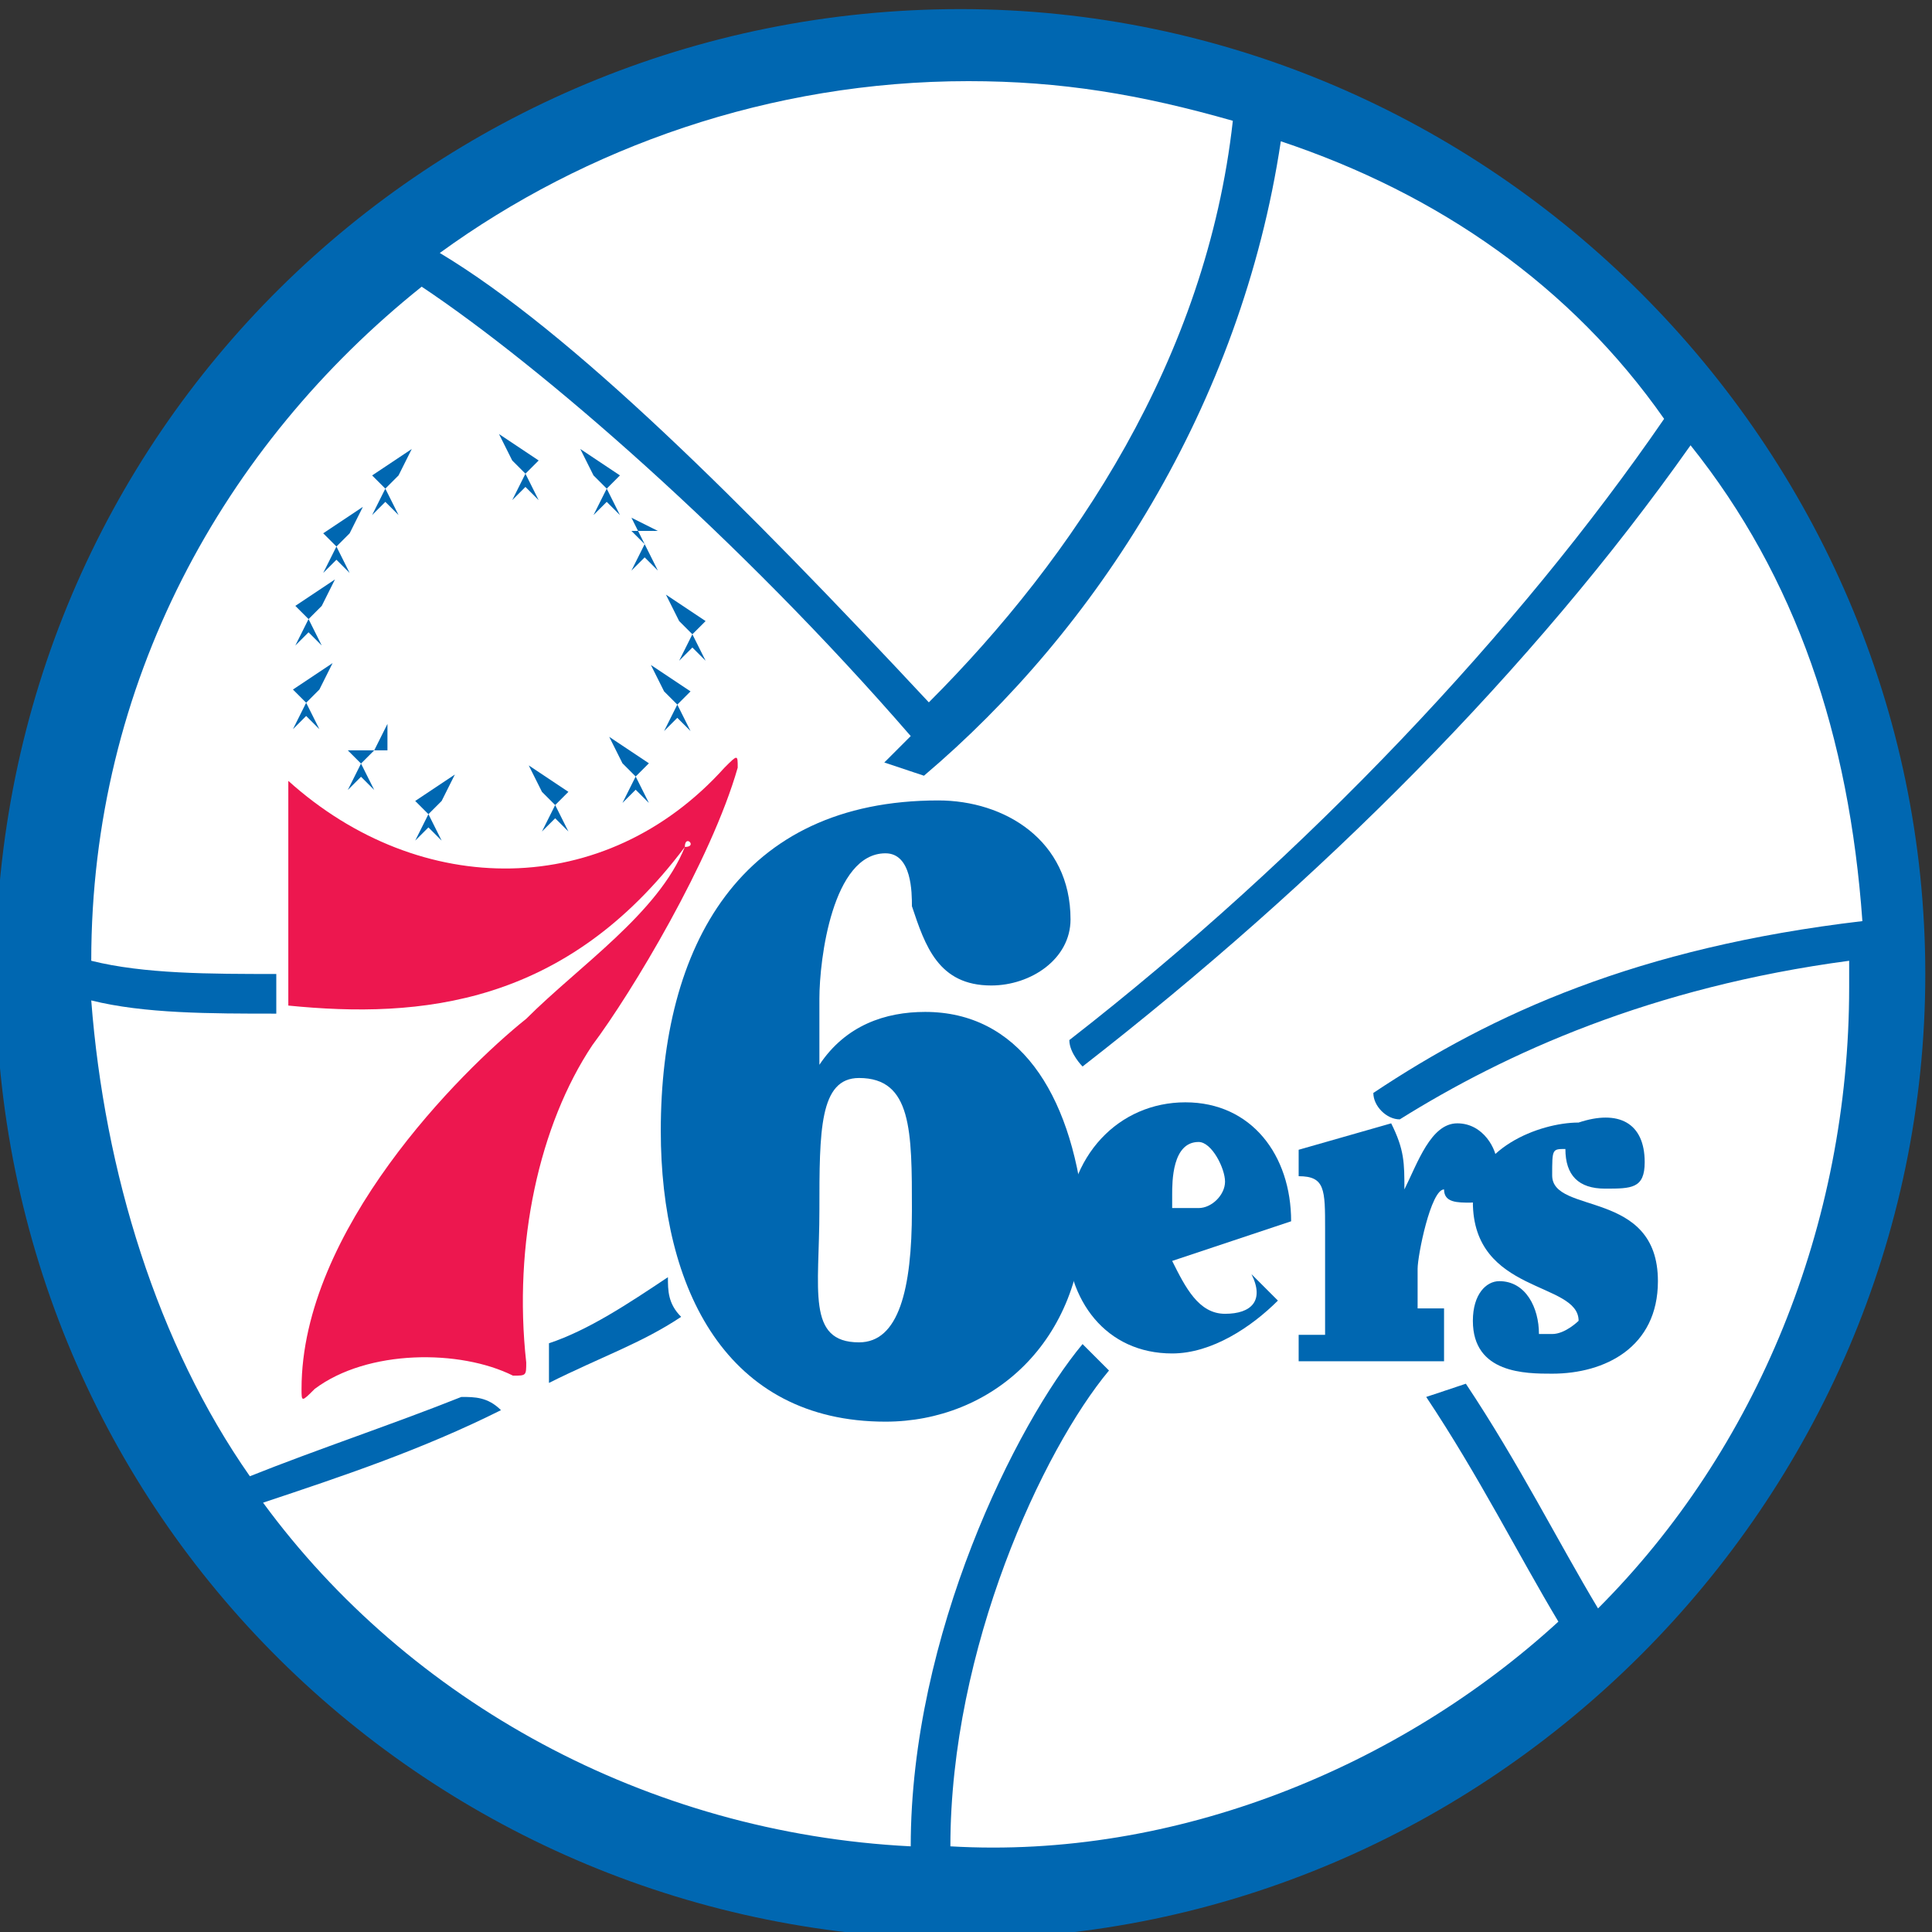 <?xml version="1.0" encoding="utf-8"?>
<!-- Generator: Adobe Illustrator 23.0.6, SVG Export Plug-In . SVG Version: 6.00 Build 0)  -->
<svg version="1.1"
	 id="svg47582" xmlns:cc="http://creativecommons.org/ns#" xmlns:dc="http://purl.org/dc/elements/1.1/" xmlns:rdf="http://www.w3.org/1999/02/22-rdf-syntax-ns#" xmlns:svg="http://www.w3.org/2000/svg"
	 xmlns="http://www.w3.org/2000/svg" xmlns:xlink="http://www.w3.org/1999/xlink" x="0px" y="0px" viewBox="0 0 300 300"
	 style="enable-background:new 0 0 300 300;" xml:space="preserve">
<rect x="0" y="0" width="300" height="300" fill="#333333" stroke="none"/>
<style type="text/css">
	.st0{fill:#0067B1;}
	.st1{fill:#FFFFFF;}
	.st2{fill:#ED174F;}
</style>
<g id="g47425" transform="matrix(20.524,0,0,-20.524,-9661.707,6160.297)">
	<g id="g14509" transform="translate(490.418,287.882)">
		<path id="path14511" class="st0" d="M-12.4,12.2c-4,0-7.3-3.2-7.3-7.3s3.3-7.3,7.3-7.3c4,0,7.3,3.3,7.3,7.3S-8.4,12.2-12.4,12.2"
			/>
	</g>
	<g id="g14513" transform="translate(495.742,271.882)">
		<path id="path14515" class="st1" d="M-14.2,17.7c0.4-0.6,0.7-1.2,1-1.7c-1.2-1.1-2.9-1.8-4.6-1.7c0,1.5,0.7,3,1.2,3.6
			c-0.1,0.1-0.1,0.1-0.2,0.2c-0.5-0.6-1.3-2.2-1.3-3.8c-2,0.1-3.8,1.1-4.9,2.6c0.6,0.2,1.2,0.4,1.8,0.7c-0.1,0.1-0.2,0.1-0.3,0.1
			c-0.5-0.2-1.1-0.4-1.6-0.6c-0.7,1-1.1,2.3-1.2,3.6c0.4-0.1,0.9-0.1,1.4-0.1l0,0.3c-0.5,0-1,0-1.4,0.1c0,2.1,1,3.9,2.5,5.1
			c0.9-0.6,2.4-1.9,3.7-3.4c-0.1-0.1-0.2-0.2-0.2-0.2l0.3-0.1c1.3,1.1,2.4,2.8,2.7,4.8c1.2-0.4,2.2-1.1,2.9-2.1
			c-1.1-1.6-2.7-3.3-4.5-4.7c0-0.1,0.1-0.2,0.1-0.2c1.8,1.4,3.4,3,4.6,4.7c0.8-1,1.2-2.2,1.3-3.6c-1.7-0.2-2.8-0.7-3.7-1.3
			c0-0.1,0.1-0.2,0.2-0.2c0.8,0.5,1.9,1,3.4,1.2c0-0.1,0-0.1,0-0.2c0-1.8-0.7-3.5-1.9-4.7c-0.3,0.5-0.6,1.1-1,1.7L-14.2,17.7"/>
	</g>
	<g id="g14517" transform="translate(489.979,279.837)">
		<path id="path14519" class="st1" d="M-12.2,15c-1.4,1.5-2.7,2.8-3.7,3.4c1.1,0.8,2.5,1.3,4,1.3c0.7,0,1.3-0.1,2-0.3
			C-10.1,17.6-11.1,16.1-12.2,15"/>
	</g>
	<g id="g14521" transform="translate(485.027,282.967)">
		<path id="path14523" class="st0" d="M-10.5,13.9l0.1-0.2h0.2l-0.1-0.1l0.1-0.2l-0.1,0.1l-0.1-0.1l0.1,0.2l-0.1,0.1h0.2L-10.5,13.9
			z"/>
	</g>
	<g id="g14525" transform="translate(486.629,282.034)">
		<path id="path14527" class="st0" d="M-11.1,14.2l0.1-0.2h0.2L-11,14l0.1-0.2l-0.1,0.1l-0.1-0.1l0.1,0.2l-0.1,0.1h0.2L-11.1,14.2z"
			/>
	</g>
	<g id="g14529" transform="translate(485.942,282.754)">
		<path id="path14531" class="st0" d="M-10.8,14l0.1-0.2h0.2l-0.1-0.1l0.1-0.2l-0.1,0.1l-0.1-0.1l0.1,0.2l-0.1,0.1h0.2L-10.8,14z"/>
	</g>
	<g id="g14533" transform="translate(486.89,281.152)">
		<path id="path14535" class="st0" d="M-11.1,14.5l0.1-0.2h0.2l-0.1-0.1l0.1-0.2l-0.1,0.1l-0.1-0.1l0.1,0.2l-0.1,0.1h0.2L-11.1,14.5
			z"/>
	</g>
	<g id="g14537" transform="translate(486.776,280.22)">
		<path id="path14539" class="st0" d="M-11.1,14.9l0.1-0.2h0.2l-0.1-0.1l0.1-0.2l-0.1,0.1l-0.1-0.1l0.1,0.2l-0.1,0.1h0.2L-11.1,14.9
			z"/>
	</g>
	<g id="g14541" transform="translate(486.261,279.476)">
		<path id="path14543" class="st0" d="M-10.9,15.1l0.1-0.2h0.2l-0.1-0.1l0.1-0.2l-0.1,0.1l-0.1-0.1l0.1,0.2l-0.1,0.1h0.2L-10.9,15.1
			z"/>
	</g>
	<g id="g14545" transform="translate(485.452,279.06)">
		<path id="path14547" class="st0" d="M-10.7,15.3l0.1-0.2h0.2l-0.1-0.1l0.1-0.2l-0.1,0.1l-0.1-0.1l0.1,0.2l-0.1,0.1h0.2L-10.7,15.3
			z"/>
	</g>
	<g id="g14549" transform="translate(483.397,282.116)">
		<path id="path14551" class="st0" d="M-9.9,14.2L-10,14h-0.2l0.1-0.1l-0.1-0.2l0.1,0.1l0.1-0.1l-0.1,0.2l0.1,0.1h-0.2L-9.9,14.2z"
			/>
	</g>
	<g id="g14553" transform="translate(484.067,282.754)">
		<path id="path14555" class="st0" d="M-10.2,14l-0.1-0.2h-0.2l0.1-0.1l-0.1-0.2l0.1,0.1l0.1-0.1l-0.1,0.2l0.1,0.1h-0.2L-10.2,14z"
			/>
	</g>
	<g id="g14557" transform="translate(483.086,281.267)">
		<path id="path14559" class="st0" d="M-9.8,14.5l-0.1-0.2h-0.2l0.1-0.1l-0.1-0.2l0.1,0.1l0.1-0.1l-0.1,0.2l0.1,0.1h-0.2L-9.8,14.5z
			"/>
	</g>
	<g id="g14561" transform="translate(483.168,280.334)">
		<path id="path14563" class="st0" d="M-9.9,14.8l-0.1-0.2h-0.2l0.1-0.1l-0.1-0.2l0.1,0.1l0.1-0.1l-0.1,0.2l0.1,0.1h-0.2L-9.9,14.8z
			"/>
	</g>
	<g id="g14565" transform="translate(483.683,279.574)">
		<path id="path14567" class="st0" d="M-10,15.1l-0.1-0.2h-0.2l0.1-0.1l-0.1-0.2l0.1,0.1l0.1-0.1l-0.1,0.2l0.1,0.1H-10L-10,15.1z"/>
	</g>
	<g id="g14569" transform="translate(484.493,279.091)">
		<path id="path14571" class="st0" d="M-10.3,15.2l-0.1-0.2h-0.2l0.1-0.1l-0.1-0.2l0.1,0.1l0.1-0.1l-0.1,0.2l0.1,0.1h-0.2
			L-10.3,15.2z"/>
	</g>
	<g id="g14573" transform="translate(487.105,272.788)">
		<path id="path14575" class="st0" d="M-11.2,17.4c-0.3-0.2-0.6-0.3-1-0.5c0,0.1,0,0.2,0,0.3c0.3,0.1,0.6,0.3,0.9,0.5
			C-11.3,17.6-11.3,17.5-11.2,17.4"/>
	</g>
	<g id="g14625" transform="translate(495.777,272.252)">
		<path id="path14627" class="st0" d="M-14.2,17.6h-1v0.2l0.2,0v0.8c0,0.3,0,0.4-0.2,0.4v0.2l0.7,0.2c0.1-0.2,0.1-0.3,0.1-0.5h0
			c0.1,0.2,0.2,0.5,0.4,0.5c0.2,0,0.3-0.2,0.3-0.3c0-0.2-0.1-0.3-0.2-0.3c-0.1,0-0.2,0-0.2,0.1c-0.1,0-0.2-0.5-0.2-0.6v-0.3l0.2,0
			V17.6z"/>
	</g>
	<g id="g14629" transform="translate(498.295,274.558)">
		<path id="path14631" class="st0" d="M-15.1,16.8c0-0.2-0.1-0.2-0.3-0.2c-0.2,0-0.3,0.1-0.3,0.3c-0.1,0-0.1,0-0.1-0.2
			c0-0.3,0.8-0.1,0.8-0.8c0-0.5-0.4-0.7-0.8-0.7c-0.2,0-0.6,0-0.6,0.4c0,0.2,0.1,0.3,0.2,0.3c0.2,0,0.3-0.2,0.3-0.4c0,0,0,0,0.1,0
			c0.1,0,0.2,0.1,0.2,0.1c0,0.3-0.8,0.2-0.8,0.9c0,0.4,0.5,0.6,0.8,0.6C-15.3,17.2-15.1,17.1-15.1,16.8"/>
	</g>
	<g id="g14633" transform="translate(489.251,272.495)">
		<path id="path14635" class="st0" d="M-12,17.5c-0.4,0-0.3,0.4-0.3,1s0,1,0.3,1c0.4,0,0.4-0.4,0.4-1S-11.7,17.5-12,17.5 M-11.5,20
			c-0.3,0-0.6-0.1-0.8-0.4h0l0,0.5c0,0.3,0.1,1.1,0.5,1.1c0.2,0,0.2-0.3,0.2-0.4c0.1-0.3,0.2-0.6,0.6-0.6c0.3,0,0.6,0.2,0.6,0.5
			c0,0.6-0.5,0.9-1,0.9c-1.5,0-2.1-1.1-2.1-2.5c0-1.2,0.5-2.2,1.7-2.2c0.8,0,1.5,0.6,1.5,1.6C-10.4,19.4-10.8,20-11.5,20"/>
	</g>
	<g id="g14637" transform="translate(482.533,278.943)">
		<path id="path14639" class="st2" d="M-9.6,15.3v-1.7c1-0.1,2.1,0,3,1.2c0,0.1,0.1,0,0,0c-0.2-0.5-0.8-0.9-1.2-1.3
			c-0.5-0.4-1.7-1.6-1.7-2.8c0-0.1,0-0.1,0.1,0c0.4,0.3,1.1,0.3,1.5,0.1c0.1,0,0.1,0,0.1,0.1c-0.1,0.9,0.1,1.8,0.5,2.4
			c0.3,0.4,0.9,1.4,1.1,2.1c0,0.1,0,0.1-0.1,0C-7.2,14.4-8.6,14.4-9.6,15.3C-9.6,15.4-9.6,15.3-9.6,15.3"/>
	</g>
	<g id="g14641" transform="translate(492.82,274.111)">
		<path id="path14643" class="st0" d="M-13.2,17c0,0.1,0,0.4,0.2,0.4c0.1,0,0.2-0.2,0.2-0.3c0-0.1-0.1-0.2-0.2-0.2l-0.2,0V17z
			 M-12.8,16.1c-0.2,0-0.3,0.2-0.4,0.4l0.9,0.3c0,0.5-0.3,0.9-0.8,0.9c-0.5,0-0.9-0.4-0.9-1c0-0.5,0.3-0.9,0.8-0.9
			c0.3,0,0.6,0.2,0.8,0.4l-0.2,0.2C-12.5,16.2-12.6,16.1-12.8,16.1"/>
	</g>
</g>
</svg>
